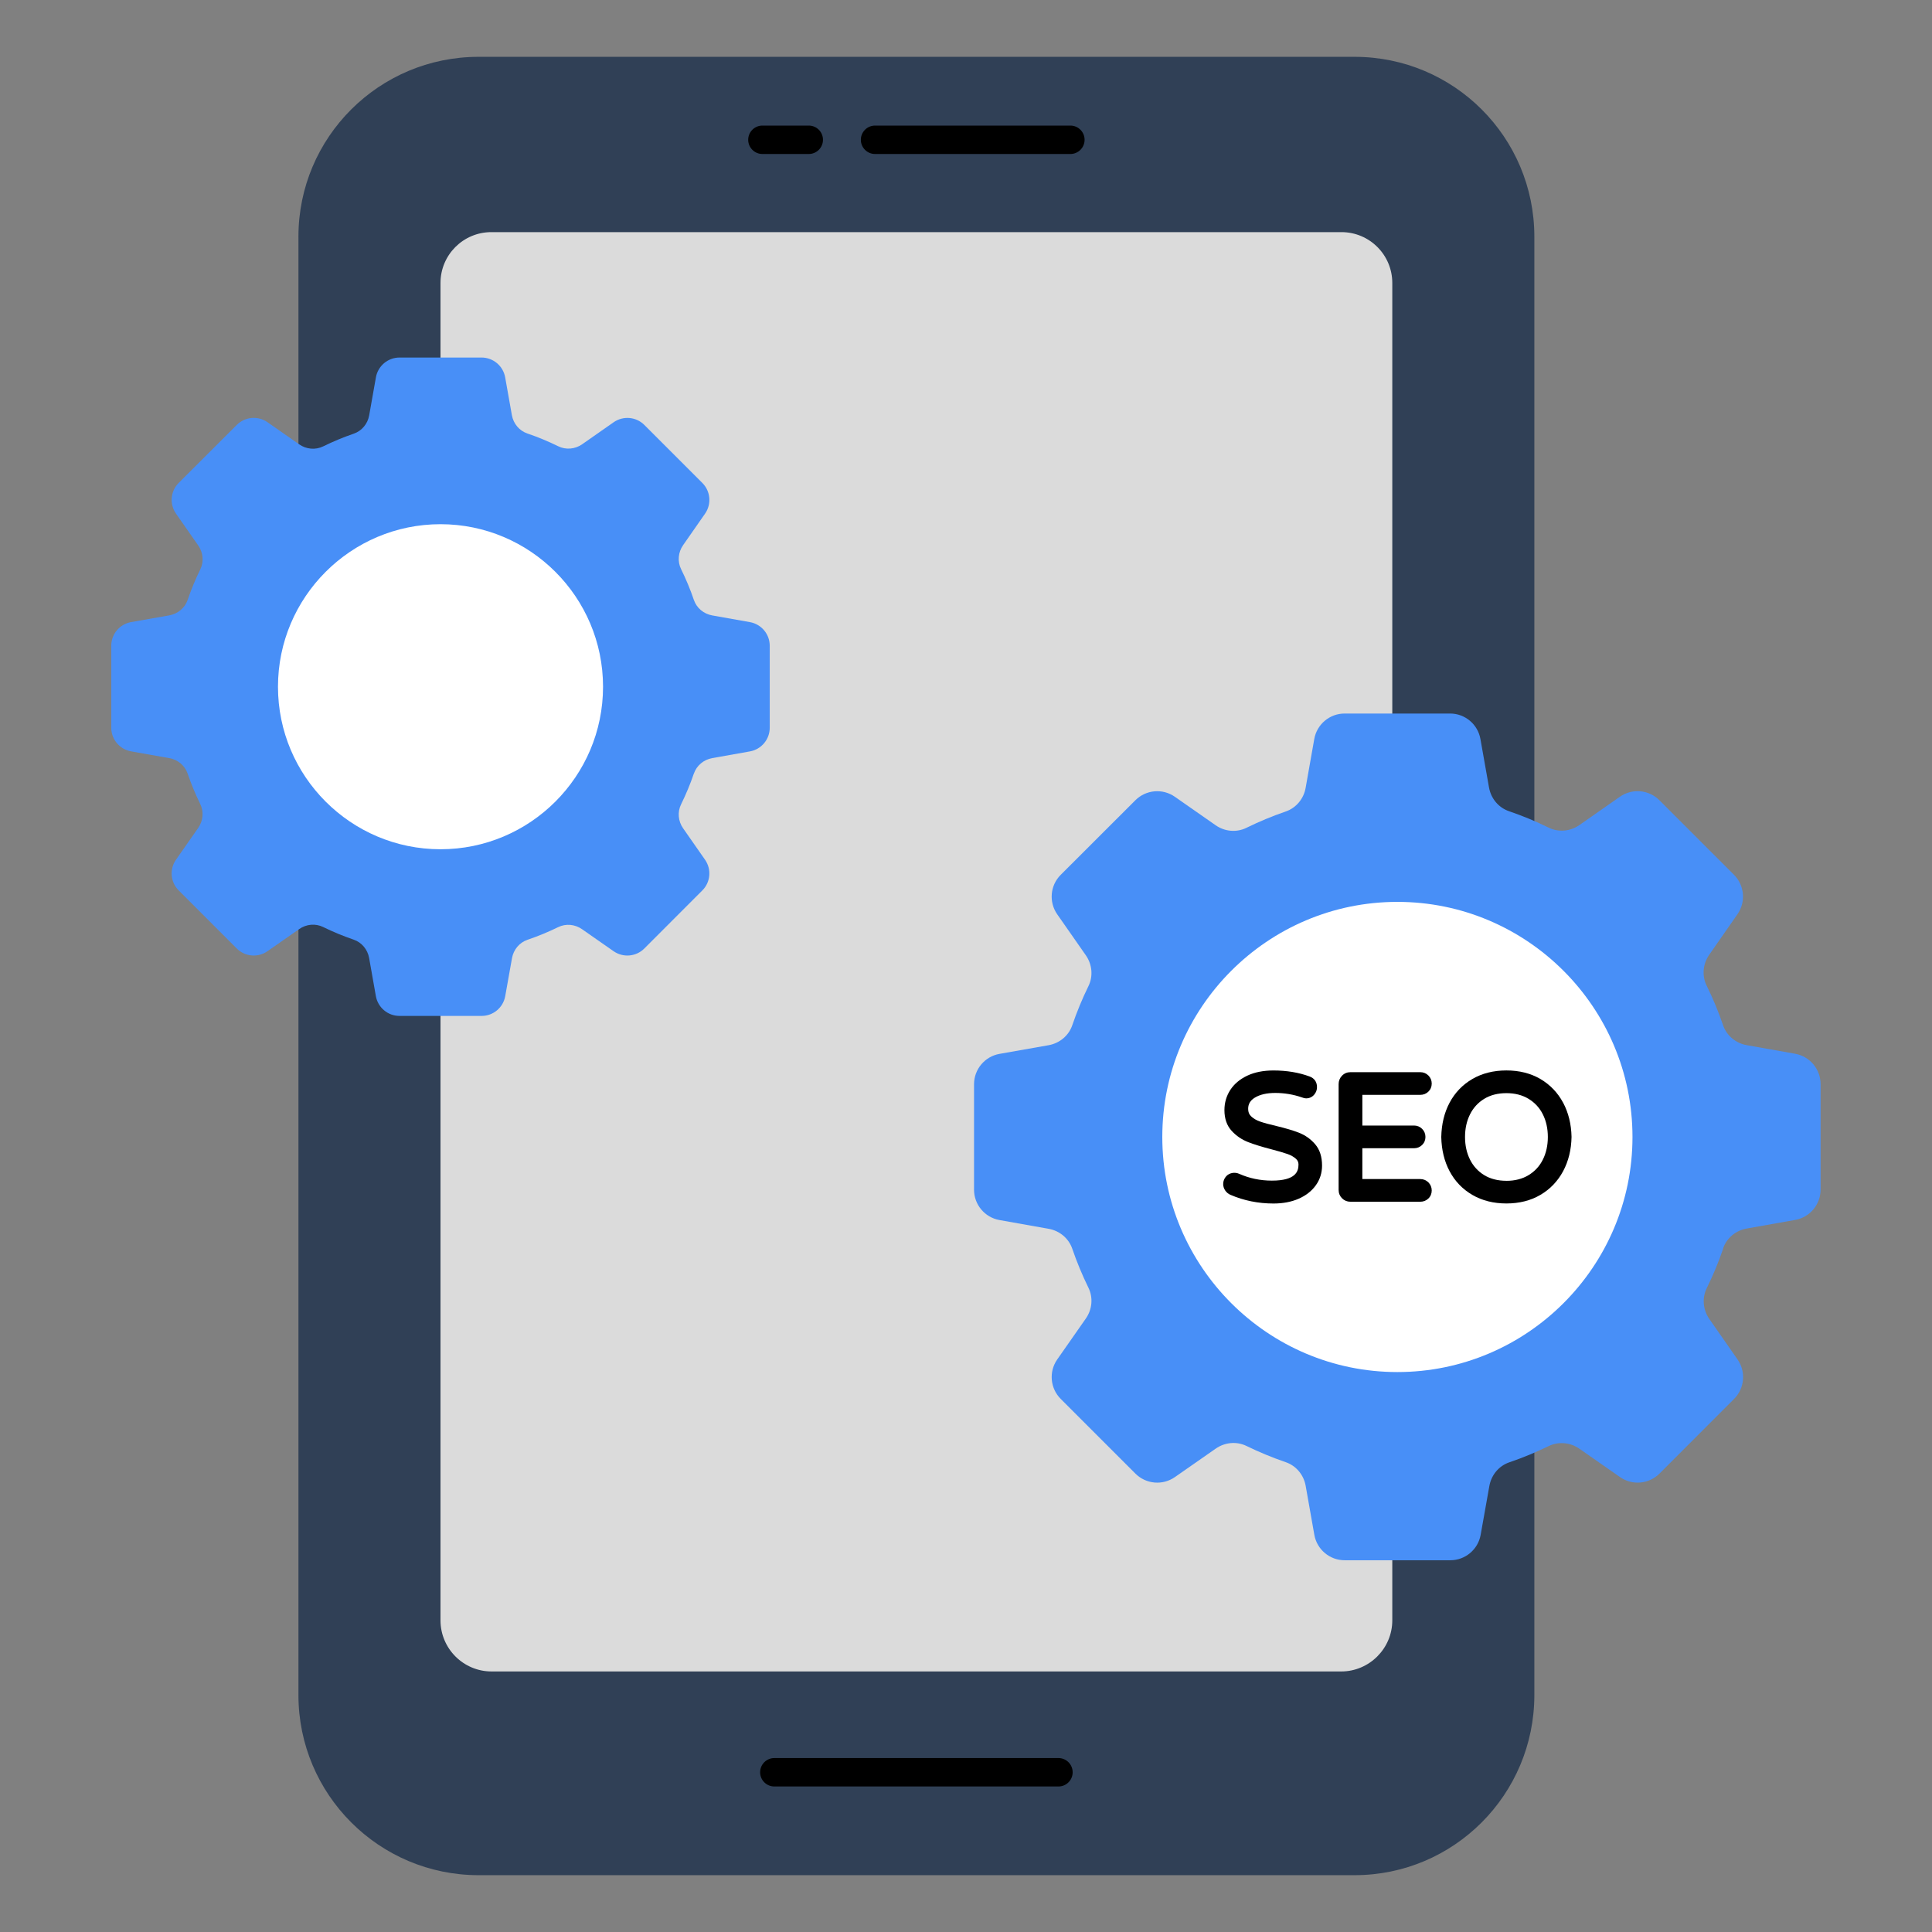 <svg id="Layer_1" enable-background="new 0 0 68 68" height="512" viewBox="0 0 68 68" width="512" xmlns="http://www.w3.org/2000/svg"><rect x="0" y="0" width="68" height="68" fill="#808080" stroke="none"/><g><g><g><g><g><g><g><path d="m54.004 8.33v51.33c0 3.5-2.83 6.34-6.33 6.34h-30.83c-3.5 0-6.34-2.84-6.34-6.34v-51.33c0-3.5 2.84-6.33 6.34-6.33h30.83c3.5 0 6.33 2.83 6.33 6.33z" fill="#304056"/></g></g></g></g><g><g><g><g><path d="m17.304 58.83c-.994 0-1.8-.806-1.8-1.8v-47.07c0-.989.801-1.79 1.79-1.79h29.92c.989 0 1.79.801 1.79 1.79v47.071c0 .99-.81 1.799-1.799 1.799z" fill="#dbdbdb"/></g></g></g></g><g><g><g><g><path d="m37.254 62.878h-10c-.276 0-.5-.224-.5-.5s.224-.5.5-.5h10c.276 0 .5.224.5.5s-.224.5-.5.5z"/></g></g></g></g><g><g><g><g><path d="m37.674 5.42h-6.875c-.276 0-.5-.224-.5-.5s.224-.5.5-.5h6.875c.276 0 .5.224.5.5s-.224.5-.5.5z"/></g></g></g></g><g><g><g><g><path d="m28.466 5.42h-1.632c-.276 0-.5-.224-.5-.5s.224-.5.5-.5h1.632c.276 0 .5.224.5.5s-.224.5-.5.5z"/></g></g></g></g></g></g><g><g><g><g><g><g><g><g><g><path d="m60.651 43.945c-.164.479-.357.944-.579 1.394-.172.349-.132.765.09 1.084l.994 1.425c.301.431.249 1.017-.122 1.389l-2.625 2.628c-.372.373-.958.425-1.39.123l-1.43-.998c-.318-.222-.733-.262-1.082-.092-.446.218-.909.409-1.384.571-.368.125-.633.447-.702.83l-.307 1.722c-.092.518-.543.895-1.069.895h-3.716c-.527 0-.978-.378-1.069-.897l-.305-1.724c-.068-.383-.333-.705-.701-.831-.473-.162-.934-.353-1.38-.57-.349-.171-.763-.131-1.082.091l-1.44 1.004c-.432.301-1.017.249-1.389-.123l-2.629-2.629c-.372-.372-.424-.959-.122-1.39l1.006-1.439c.223-.319.263-.734.092-1.083-.218-.444-.408-.903-.57-1.375-.126-.367-.448-.632-.83-.7l-1.731-.308c-.518-.092-.896-.543-.896-1.069v-3.71c0-.527.378-.978.897-1.07l1.728-.305c.383-.068.706-.333.832-.701.162-.474.352-.934.57-1.379.171-.349.131-.764-.091-1.083l-1.008-1.444c-.301-.432-.25-1.018.123-1.39l2.628-2.625c.372-.372.958-.423 1.389-.122l1.435 1.002c.319.223.735.263 1.084.091.446-.219.908-.412 1.384-.575.367-.126.632-.448.7-.831l.304-1.72c.092-.519.543-.897 1.069-.897h3.71c.527 0 .977.378 1.069.896l.303 1.71c.068.383.333.705.701.831.48.164.947.357 1.397.579.349.172.765.132 1.084-.091l1.424-.996c.432-.302 1.018-.25 1.39.122l2.625 2.624c.372.372.424.957.123 1.389l-.995 1.429c-.222.319-.262.735-.09 1.084.222.449.415.915.579 1.394.125.368.448.633.83.701l1.706.303c.518.092.896.543.896 1.069v3.711c0 .527-.378.977-.896 1.069l-1.706.303c-.382.068-.705.333-.83.7z" fill="#488ff7"/></g></g></g></g><g><g><g><g><g><g><g><path d="m49.183 48.292c-4.563 0-8.274-3.712-8.274-8.274s3.712-8.275 8.274-8.275c4.563 0 8.275 3.712 8.275 8.275s-3.712 8.274-8.275 8.274z" fill="#fff"/></g></g></g></g></g></g></g></g><g><g><g><g><g><path d="m45.724 39.87c-.202-.079-.472-.16-.802-.239-.243-.056-.437-.109-.577-.158-.126-.044-.231-.106-.313-.185-.068-.065-.101-.15-.101-.259 0-.173.076-.299.237-.397.18-.109.421-.164.717-.164.323 0 .64.054.936.156.058.023.107.035.149.035.114 0 .212-.045.284-.129.067-.078.1-.168.1-.267 0-.181-.094-.315-.262-.375-.378-.14-.805-.211-1.269-.211-.355 0-.664.061-.921.182-.261.123-.464.293-.6.504-.137.212-.206.451-.206.71 0 .301.086.547.257.732.161.175.356.307.579.394.209.081.485.167.819.253.245.064.435.12.566.166.118.041.216.097.294.166.063.056.092.12.092.203 0 .243-.097.567-.936.567-.409 0-.796-.081-1.153-.24-.155-.068-.342-.037-.455.086-.07.077-.107.171-.107.275 0 .081.025.158.074.23.048.068.109.118.182.149.47.203.979.306 1.515.306.328 0 .623-.055.878-.165.259-.112.464-.271.609-.473.148-.205.222-.44.222-.698 0-.311-.082-.564-.245-.753-.156-.18-.345-.315-.563-.4z"/></g></g></g></g><g><g><g><g><path d="m49.99 38.535c.11 0 .205-.037.283-.112.078-.075.119-.173.119-.284 0-.111-.041-.209-.117-.285-.077-.077-.176-.117-.285-.117h-2.461c-.115 0-.217.043-.296.125-.077.08-.118.183-.118.295v3.725c0 .114.041.215.12.294.079.079.18.121.294.121h2.461c.11 0 .205-.038.283-.112.078-.074.119-.173.119-.284 0-.11-.041-.209-.117-.285-.077-.077-.176-.117-.285-.117h-2.04v-1.085h1.819c.11 0 .205-.038.283-.113.078-.075.119-.173.119-.284 0-.11-.041-.209-.117-.285-.077-.077-.176-.117-.285-.117h-1.819v-1.08h2.04z"/></g></g></g></g><g><g><g><g><path d="m55.018 38.814c-.19-.355-.459-.636-.801-.837-.342-.2-.744-.301-1.196-.301-.452 0-.855.101-1.199.301-.345.201-.614.482-.801.834-.186.349-.284.754-.293 1.209.009.449.107.854.293 1.203.187.353.456.633.801.834.343.2.746.301 1.199.301.452 0 .855-.101 1.196-.302.342-.2.611-.482.801-.836.188-.352.287-.756.295-1.206-.009-.445-.108-.849-.295-1.201zm-1.997 2.746c-.303 0-.567-.068-.783-.2-.216-.133-.384-.317-.498-.545-.117-.234-.176-.502-.176-.797 0-.296.059-.564.176-.797.114-.229.282-.413.498-.545.216-.133.48-.201.783-.201.3 0 .563.068.781.201.218.133.387.316.501.545.117.233.176.501.176.797 0 .295-.059.564-.176.797-.116.232-.28.41-.501.545-.218.133-.481.201-.781.201z"/></g></g></g></g></g></g></g></g><g><g><g><g><g><g><g><g><path d="m24.422 27.225c-.127.373-.278.734-.45 1.084-.134.271-.103.595.07.843l.773 1.108c.234.336.194.791-.095 1.08l-2.042 2.044c-.289.29-.745.33-1.081.096l-1.112-.776c-.248-.173-.57-.204-.841-.071-.347.17-.707.318-1.077.444-.286.097-.493.348-.546.645l-.239 1.339c-.072.403-.422.696-.831.696h-2.89c-.41 0-.76-.294-.832-.698l-.237-1.341c-.053-.298-.259-.549-.545-.646-.368-.126-.727-.274-1.073-.444-.271-.133-.594-.102-.841.071l-1.12.781c-.336.234-.791.194-1.08-.096l-2.044-2.044c-.29-.29-.33-.745-.095-1.081l.782-1.119c.173-.248.204-.571.071-.843-.169-.345-.317-.702-.443-1.069-.098-.286-.348-.492-.645-.544l-1.346-.239c-.403-.072-.697-.422-.697-.832v-2.885c0-.41.294-.761.698-.832l1.344-.237c.298-.053.549-.259.647-.545.126-.369.274-.726.444-1.072.133-.271.102-.594-.071-.842l-.784-1.123c-.234-.336-.194-.792.096-1.081l2.044-2.041c.29-.289.745-.329 1.081-.095l1.116.78c.248.173.571.204.843.071.347-.17.706-.32 1.076-.447.286-.098.492-.349.544-.646l.237-1.337c.071-.403.422-.697.832-.697h2.885c.41 0 .76.294.832.697l.236 1.33c.053.298.259.549.545.646.374.127.736.278 1.087.45.272.134.595.102.843-.071l1.107-.774c.336-.235.792-.195 1.081.095l2.041 2.041c.289.289.33.744.096 1.08l-.774 1.111c-.173.248-.204.572-.07.843.172.349.323.711.45 1.084.097.286.348.492.646.545l1.327.236c.403.072.697.422.697.832v2.886c0 .409-.294.76-.697.832l-1.327.236c-.297.053-.548.259-.646.545z" fill="#488ff7"/></g></g></g></g><g><g><g><g><g><g><g><path d="m15.504 29.891c-3.154 0-5.72-2.566-5.72-5.72s2.566-5.721 5.72-5.721c3.155 0 5.721 2.566 5.721 5.721s-2.566 5.72-5.721 5.72z" fill="#fff"/></g></g></g></g></g></g></g></g></g></g></g></g></g></svg>
